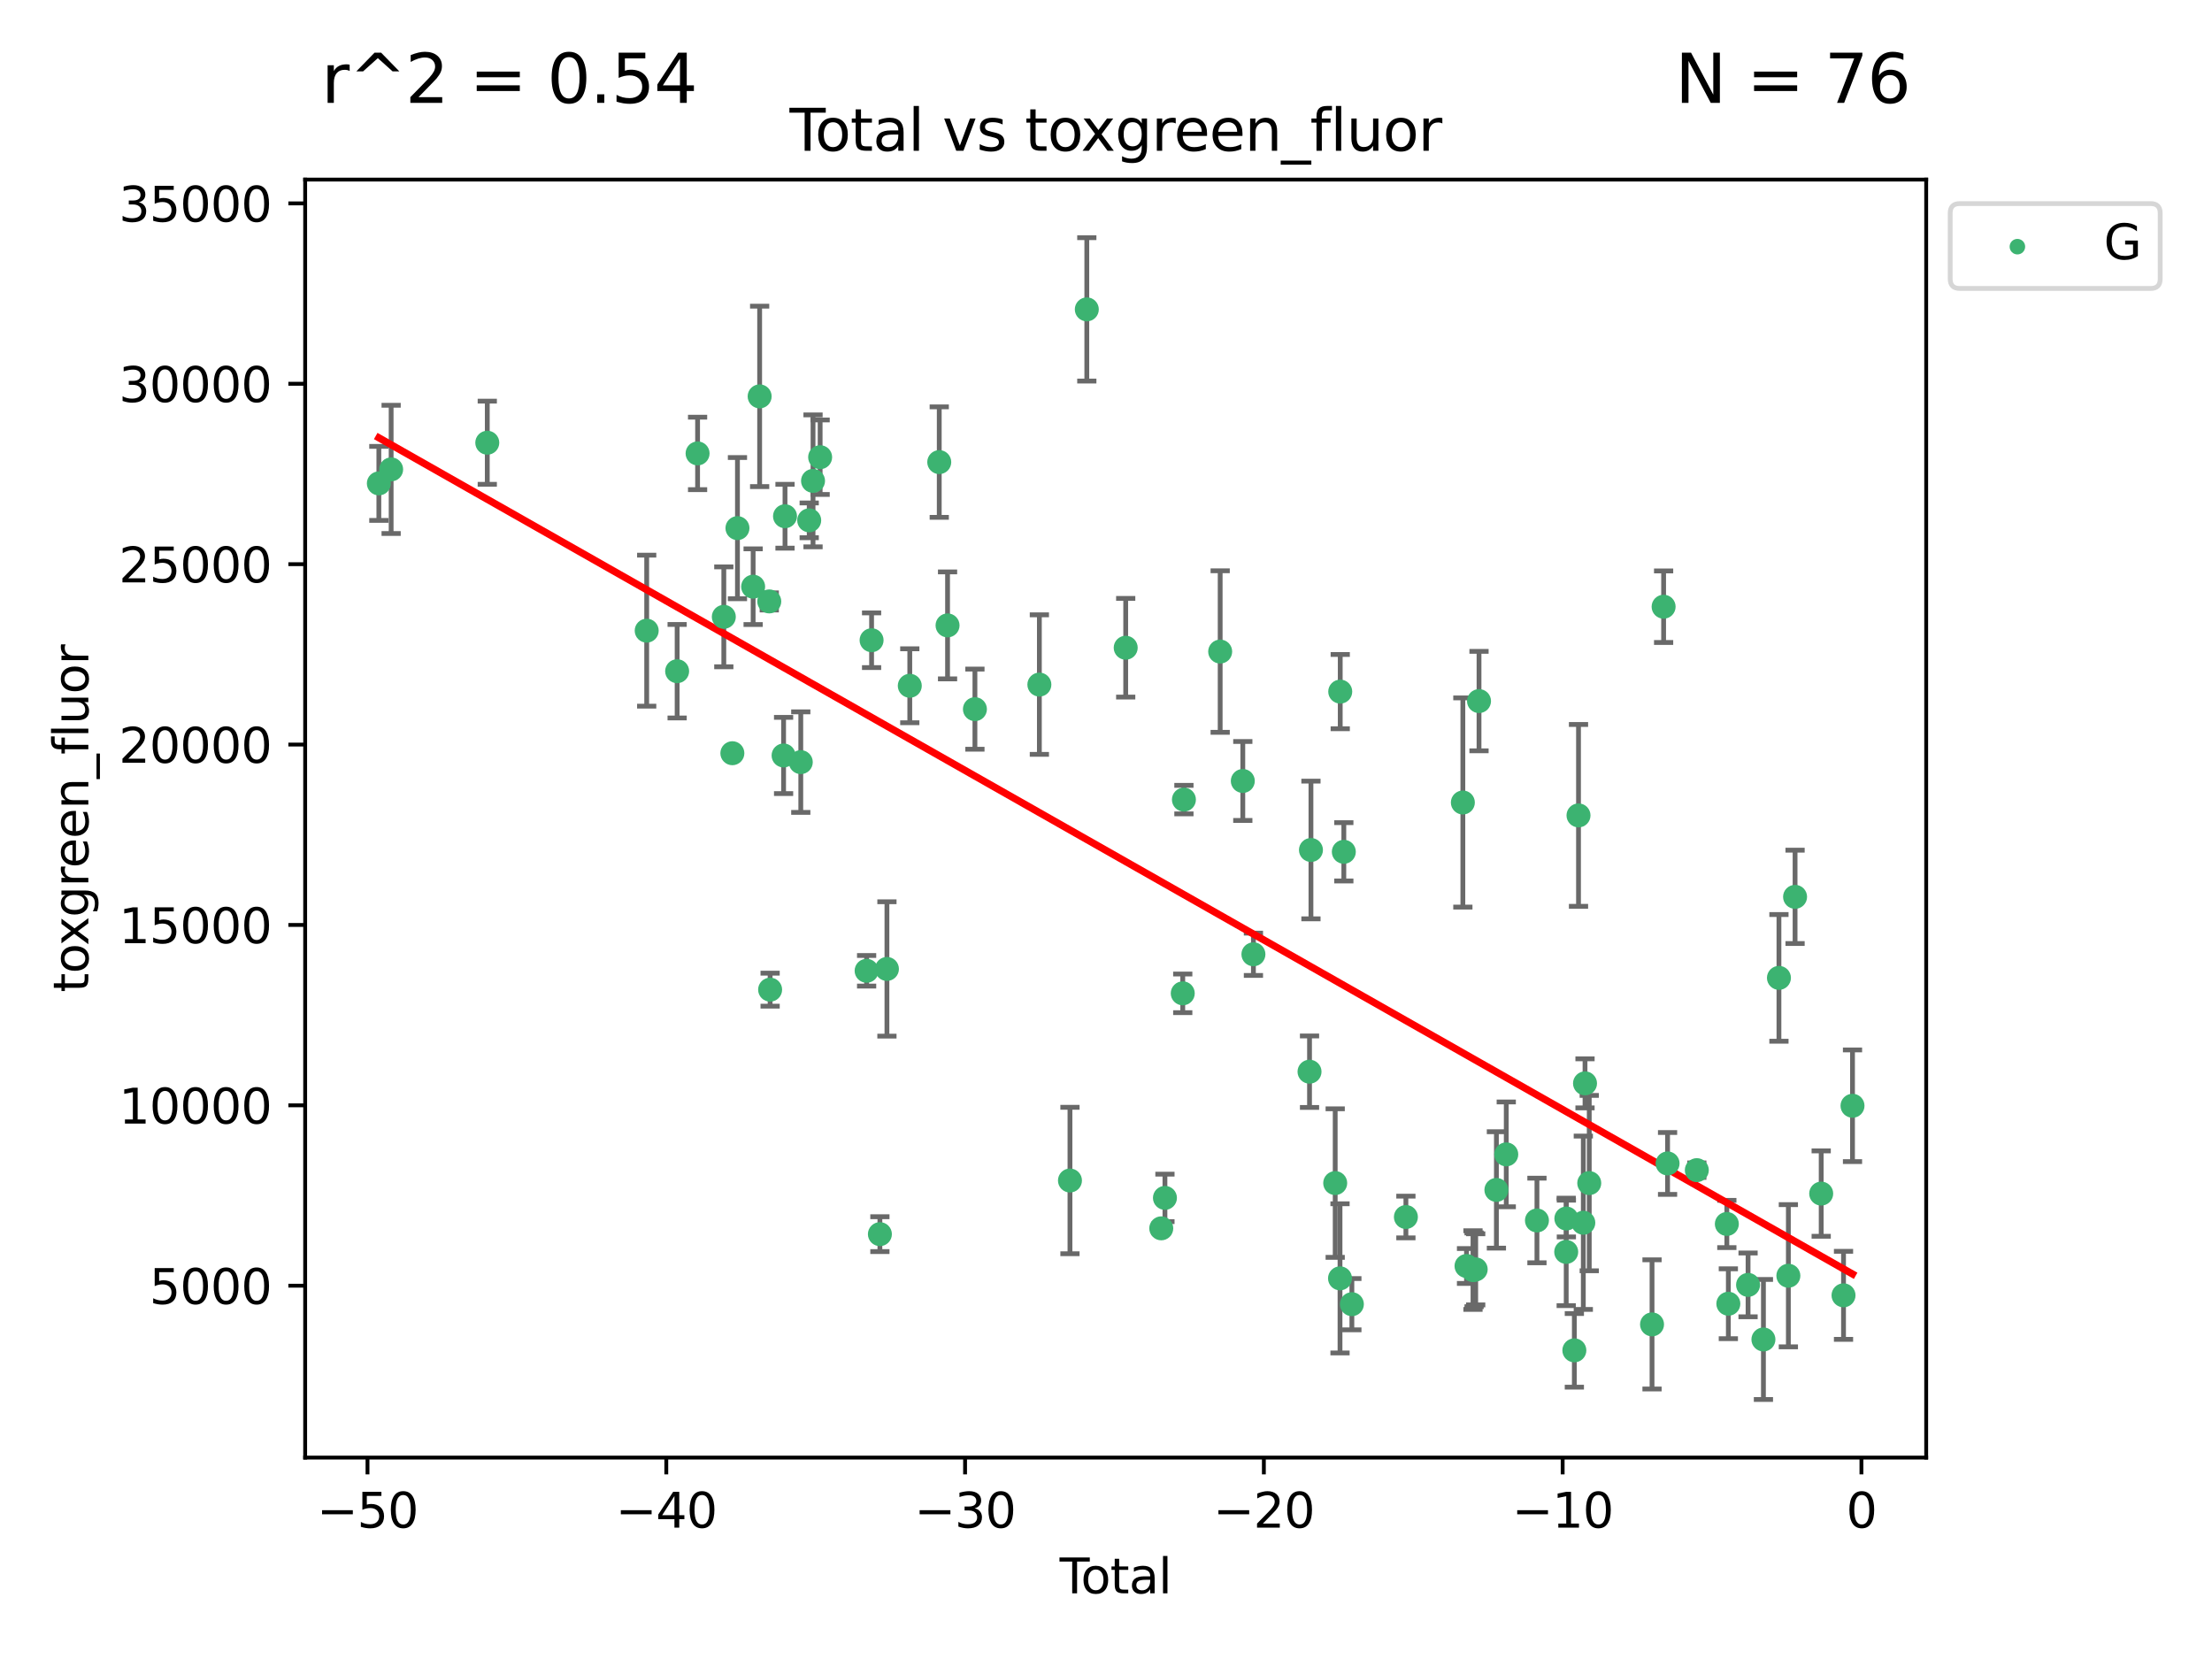<?xml version="1.0" encoding="utf-8" standalone="no"?>
<!DOCTYPE svg PUBLIC "-//W3C//DTD SVG 1.1//EN"
  "http://www.w3.org/Graphics/SVG/1.1/DTD/svg11.dtd">
<svg xmlns:xlink="http://www.w3.org/1999/xlink" width="460.8pt" height="345.6pt" viewBox="0 0 460.8 345.6" xmlns="http://www.w3.org/2000/svg" version="1.1">
 <defs>
  <style type="text/css">*{stroke-linejoin: round; stroke-linecap: butt}</style>
 </defs>
 <g id="figure_1">
  <g id="patch_1">
   <path d="M 0 345.6 
L 460.8 345.6 
L 460.8 0 
L 0 0 
z
" style="fill: #ffffff"/>
  </g>
  <g id="axes_1">
   <g id="patch_2">
    <path d="M 63.571 303.64 
L 401.26 303.64 
L 401.26 37.411 
L 63.571 37.411 
z
" style="fill: #ffffff"/>
   </g>
   <g id="PathCollection_1">
    <defs>
     <path id="m7f3f9956e2" d="M 0 1.118 
C 0.297 1.118 0.581 1 0.791 0.791 
C 1 0.581 1.118 0.297 1.118 0 
C 1.118 -0.297 1 -0.581 0.791 -0.791 
C 0.581 -1 0.297 -1.118 0 -1.118 
C -0.297 -1.118 -0.581 -1 -0.791 -0.791 
C -1 -0.581 -1.118 -0.297 -1.118 0 
C -1.118 0.297 -1 0.581 -0.791 0.791 
C -0.581 1 -0.297 1.118 0 1.118 
z
" style="stroke: #3cb371"/>
    </defs>
    <g clip-path="url(#p498bb14480)">
     <use xlink:href="#m7f3f9956e2" x="78.921" y="100.7" style="fill: #3cb371; stroke: #3cb371"/>
     <use xlink:href="#m7f3f9956e2" x="81.481" y="97.781" style="fill: #3cb371; stroke: #3cb371"/>
     <use xlink:href="#m7f3f9956e2" x="101.51" y="92.227" style="fill: #3cb371; stroke: #3cb371"/>
     <use xlink:href="#m7f3f9956e2" x="134.718" y="131.378" style="fill: #3cb371; stroke: #3cb371"/>
     <use xlink:href="#m7f3f9956e2" x="141.06" y="139.823" style="fill: #3cb371; stroke: #3cb371"/>
     <use xlink:href="#m7f3f9956e2" x="145.32" y="94.455" style="fill: #3cb371; stroke: #3cb371"/>
     <use xlink:href="#m7f3f9956e2" x="150.783" y="128.498" style="fill: #3cb371; stroke: #3cb371"/>
     <use xlink:href="#m7f3f9956e2" x="152.565" y="156.91" style="fill: #3cb371; stroke: #3cb371"/>
     <use xlink:href="#m7f3f9956e2" x="153.626" y="110.019" style="fill: #3cb371; stroke: #3cb371"/>
     <use xlink:href="#m7f3f9956e2" x="156.893" y="122.215" style="fill: #3cb371; stroke: #3cb371"/>
     <use xlink:href="#m7f3f9956e2" x="158.248" y="82.573" style="fill: #3cb371; stroke: #3cb371"/>
     <use xlink:href="#m7f3f9956e2" x="160.252" y="125.286" style="fill: #3cb371; stroke: #3cb371"/>
     <use xlink:href="#m7f3f9956e2" x="160.43" y="206.163" style="fill: #3cb371; stroke: #3cb371"/>
     <use xlink:href="#m7f3f9956e2" x="163.235" y="157.378" style="fill: #3cb371; stroke: #3cb371"/>
     <use xlink:href="#m7f3f9956e2" x="163.533" y="107.54" style="fill: #3cb371; stroke: #3cb371"/>
     <use xlink:href="#m7f3f9956e2" x="166.818" y="158.767" style="fill: #3cb371; stroke: #3cb371"/>
     <use xlink:href="#m7f3f9956e2" x="168.572" y="108.396" style="fill: #3cb371; stroke: #3cb371"/>
     <use xlink:href="#m7f3f9956e2" x="169.37" y="100.174" style="fill: #3cb371; stroke: #3cb371"/>
     <use xlink:href="#m7f3f9956e2" x="170.85" y="95.243" style="fill: #3cb371; stroke: #3cb371"/>
     <use xlink:href="#m7f3f9956e2" x="180.532" y="202.232" style="fill: #3cb371; stroke: #3cb371"/>
     <use xlink:href="#m7f3f9956e2" x="181.567" y="133.371" style="fill: #3cb371; stroke: #3cb371"/>
     <use xlink:href="#m7f3f9956e2" x="183.298" y="257.096" style="fill: #3cb371; stroke: #3cb371"/>
     <use xlink:href="#m7f3f9956e2" x="184.764" y="201.849" style="fill: #3cb371; stroke: #3cb371"/>
     <use xlink:href="#m7f3f9956e2" x="189.525" y="142.859" style="fill: #3cb371; stroke: #3cb371"/>
     <use xlink:href="#m7f3f9956e2" x="195.663" y="96.266" style="fill: #3cb371; stroke: #3cb371"/>
     <use xlink:href="#m7f3f9956e2" x="197.393" y="130.282" style="fill: #3cb371; stroke: #3cb371"/>
     <use xlink:href="#m7f3f9956e2" x="203.094" y="147.729" style="fill: #3cb371; stroke: #3cb371"/>
     <use xlink:href="#m7f3f9956e2" x="216.52" y="142.612" style="fill: #3cb371; stroke: #3cb371"/>
     <use xlink:href="#m7f3f9956e2" x="222.893" y="245.923" style="fill: #3cb371; stroke: #3cb371"/>
     <use xlink:href="#m7f3f9956e2" x="226.402" y="64.447" style="fill: #3cb371; stroke: #3cb371"/>
     <use xlink:href="#m7f3f9956e2" x="234.505" y="134.935" style="fill: #3cb371; stroke: #3cb371"/>
     <use xlink:href="#m7f3f9956e2" x="241.911" y="255.884" style="fill: #3cb371; stroke: #3cb371"/>
     <use xlink:href="#m7f3f9956e2" x="242.678" y="249.542" style="fill: #3cb371; stroke: #3cb371"/>
     <use xlink:href="#m7f3f9956e2" x="246.389" y="206.929" style="fill: #3cb371; stroke: #3cb371"/>
     <use xlink:href="#m7f3f9956e2" x="246.632" y="166.575" style="fill: #3cb371; stroke: #3cb371"/>
     <use xlink:href="#m7f3f9956e2" x="254.185" y="135.733" style="fill: #3cb371; stroke: #3cb371"/>
     <use xlink:href="#m7f3f9956e2" x="258.899" y="162.69" style="fill: #3cb371; stroke: #3cb371"/>
     <use xlink:href="#m7f3f9956e2" x="261.111" y="198.795" style="fill: #3cb371; stroke: #3cb371"/>
     <use xlink:href="#m7f3f9956e2" x="272.798" y="223.253" style="fill: #3cb371; stroke: #3cb371"/>
     <use xlink:href="#m7f3f9956e2" x="273.095" y="177.067" style="fill: #3cb371; stroke: #3cb371"/>
     <use xlink:href="#m7f3f9956e2" x="278.147" y="246.457" style="fill: #3cb371; stroke: #3cb371"/>
     <use xlink:href="#m7f3f9956e2" x="279.15" y="266.303" style="fill: #3cb371; stroke: #3cb371"/>
     <use xlink:href="#m7f3f9956e2" x="279.196" y="144.076" style="fill: #3cb371; stroke: #3cb371"/>
     <use xlink:href="#m7f3f9956e2" x="279.944" y="177.449" style="fill: #3cb371; stroke: #3cb371"/>
     <use xlink:href="#m7f3f9956e2" x="281.619" y="271.686" style="fill: #3cb371; stroke: #3cb371"/>
     <use xlink:href="#m7f3f9956e2" x="292.874" y="253.526" style="fill: #3cb371; stroke: #3cb371"/>
     <use xlink:href="#m7f3f9956e2" x="304.74" y="167.176" style="fill: #3cb371; stroke: #3cb371"/>
     <use xlink:href="#m7f3f9956e2" x="305.503" y="263.729" style="fill: #3cb371; stroke: #3cb371"/>
     <use xlink:href="#m7f3f9956e2" x="306.852" y="264.582" style="fill: #3cb371; stroke: #3cb371"/>
     <use xlink:href="#m7f3f9956e2" x="307.081" y="264.525" style="fill: #3cb371; stroke: #3cb371"/>
     <use xlink:href="#m7f3f9956e2" x="307.414" y="264.428" style="fill: #3cb371; stroke: #3cb371"/>
     <use xlink:href="#m7f3f9956e2" x="308.106" y="146.05" style="fill: #3cb371; stroke: #3cb371"/>
     <use xlink:href="#m7f3f9956e2" x="311.728" y="247.883" style="fill: #3cb371; stroke: #3cb371"/>
     <use xlink:href="#m7f3f9956e2" x="313.781" y="240.479" style="fill: #3cb371; stroke: #3cb371"/>
     <use xlink:href="#m7f3f9956e2" x="320.174" y="254.245" style="fill: #3cb371; stroke: #3cb371"/>
     <use xlink:href="#m7f3f9956e2" x="326.27" y="260.797" style="fill: #3cb371; stroke: #3cb371"/>
     <use xlink:href="#m7f3f9956e2" x="326.302" y="253.839" style="fill: #3cb371; stroke: #3cb371"/>
     <use xlink:href="#m7f3f9956e2" x="327.966" y="281.303" style="fill: #3cb371; stroke: #3cb371"/>
     <use xlink:href="#m7f3f9956e2" x="328.832" y="169.864" style="fill: #3cb371; stroke: #3cb371"/>
     <use xlink:href="#m7f3f9956e2" x="329.833" y="254.72" style="fill: #3cb371; stroke: #3cb371"/>
     <use xlink:href="#m7f3f9956e2" x="330.188" y="225.686" style="fill: #3cb371; stroke: #3cb371"/>
     <use xlink:href="#m7f3f9956e2" x="331.07" y="246.461" style="fill: #3cb371; stroke: #3cb371"/>
     <use xlink:href="#m7f3f9956e2" x="344.148" y="275.895" style="fill: #3cb371; stroke: #3cb371"/>
     <use xlink:href="#m7f3f9956e2" x="346.561" y="126.389" style="fill: #3cb371; stroke: #3cb371"/>
     <use xlink:href="#m7f3f9956e2" x="347.385" y="242.365" style="fill: #3cb371; stroke: #3cb371"/>
     <use xlink:href="#m7f3f9956e2" x="353.478" y="243.763" style="fill: #3cb371; stroke: #3cb371"/>
     <use xlink:href="#m7f3f9956e2" x="359.732" y="254.974" style="fill: #3cb371; stroke: #3cb371"/>
     <use xlink:href="#m7f3f9956e2" x="360.045" y="271.592" style="fill: #3cb371; stroke: #3cb371"/>
     <use xlink:href="#m7f3f9956e2" x="364.154" y="267.668" style="fill: #3cb371; stroke: #3cb371"/>
     <use xlink:href="#m7f3f9956e2" x="367.354" y="279.035" style="fill: #3cb371; stroke: #3cb371"/>
     <use xlink:href="#m7f3f9956e2" x="370.586" y="203.709" style="fill: #3cb371; stroke: #3cb371"/>
     <use xlink:href="#m7f3f9956e2" x="372.549" y="265.758" style="fill: #3cb371; stroke: #3cb371"/>
     <use xlink:href="#m7f3f9956e2" x="373.946" y="186.829" style="fill: #3cb371; stroke: #3cb371"/>
     <use xlink:href="#m7f3f9956e2" x="379.388" y="248.647" style="fill: #3cb371; stroke: #3cb371"/>
     <use xlink:href="#m7f3f9956e2" x="384.039" y="269.84" style="fill: #3cb371; stroke: #3cb371"/>
     <use xlink:href="#m7f3f9956e2" x="385.911" y="230.352" style="fill: #3cb371; stroke: #3cb371"/>
    </g>
   </g>
   <g id="matplotlib.axis_1">
    <g id="xtick_1">
     <g id="line2d_1">
      <defs>
       <path id="m2ef14bd744" d="M 0 0 
L 0 3.5 
" style="stroke: #000000; stroke-width: 0.8"/>
      </defs>
      <g>
       <use xlink:href="#m2ef14bd744" x="76.557" y="303.64" style="stroke: #000000; stroke-width: 0.8"/>
      </g>
     </g>
     <g id="text_1">
      <!-- −50 -->
      <g transform="translate(66.005 318.238)scale(0.1 -0.1)">
       <defs>
        <path id="DejaVuSans-2212" d="M 678 2272 
L 4684 2272 
L 4684 1741 
L 678 1741 
L 678 2272 
z
" transform="scale(0.016)"/>
        <path id="DejaVuSans-35" d="M 691 4666 
L 3169 4666 
L 3169 4134 
L 1269 4134 
L 1269 2991 
Q 1406 3038 1543 3061 
Q 1681 3084 1819 3084 
Q 2600 3084 3056 2656 
Q 3513 2228 3513 1497 
Q 3513 744 3044 326 
Q 2575 -91 1722 -91 
Q 1428 -91 1123 -41 
Q 819 9 494 109 
L 494 744 
Q 775 591 1075 516 
Q 1375 441 1709 441 
Q 2250 441 2565 725 
Q 2881 1009 2881 1497 
Q 2881 1984 2565 2268 
Q 2250 2553 1709 2553 
Q 1456 2553 1204 2497 
Q 953 2441 691 2322 
L 691 4666 
z
" transform="scale(0.016)"/>
        <path id="DejaVuSans-30" d="M 2034 4250 
Q 1547 4250 1301 3770 
Q 1056 3291 1056 2328 
Q 1056 1369 1301 889 
Q 1547 409 2034 409 
Q 2525 409 2770 889 
Q 3016 1369 3016 2328 
Q 3016 3291 2770 3770 
Q 2525 4250 2034 4250 
z
M 2034 4750 
Q 2819 4750 3233 4129 
Q 3647 3509 3647 2328 
Q 3647 1150 3233 529 
Q 2819 -91 2034 -91 
Q 1250 -91 836 529 
Q 422 1150 422 2328 
Q 422 3509 836 4129 
Q 1250 4750 2034 4750 
z
" transform="scale(0.016)"/>
       </defs>
       <use xlink:href="#DejaVuSans-2212"/>
       <use xlink:href="#DejaVuSans-35" x="83.789"/>
       <use xlink:href="#DejaVuSans-30" x="147.412"/>
      </g>
     </g>
    </g>
    <g id="xtick_2">
     <g id="line2d_2">
      <g>
       <use xlink:href="#m2ef14bd744" x="138.8" y="303.64" style="stroke: #000000; stroke-width: 0.8"/>
      </g>
     </g>
     <g id="text_2">
      <!-- −40 -->
      <g transform="translate(128.248 318.238)scale(0.1 -0.1)">
       <defs>
        <path id="DejaVuSans-34" d="M 2419 4116 
L 825 1625 
L 2419 1625 
L 2419 4116 
z
M 2253 4666 
L 3047 4666 
L 3047 1625 
L 3713 1625 
L 3713 1100 
L 3047 1100 
L 3047 0 
L 2419 0 
L 2419 1100 
L 313 1100 
L 313 1709 
L 2253 4666 
z
" transform="scale(0.016)"/>
       </defs>
       <use xlink:href="#DejaVuSans-2212"/>
       <use xlink:href="#DejaVuSans-34" x="83.789"/>
       <use xlink:href="#DejaVuSans-30" x="147.412"/>
      </g>
     </g>
    </g>
    <g id="xtick_3">
     <g id="line2d_3">
      <g>
       <use xlink:href="#m2ef14bd744" x="201.043" y="303.64" style="stroke: #000000; stroke-width: 0.8"/>
      </g>
     </g>
     <g id="text_3">
      <!-- −30 -->
      <g transform="translate(190.491 318.238)scale(0.1 -0.1)">
       <defs>
        <path id="DejaVuSans-33" d="M 2597 2516 
Q 3050 2419 3304 2112 
Q 3559 1806 3559 1356 
Q 3559 666 3084 287 
Q 2609 -91 1734 -91 
Q 1441 -91 1130 -33 
Q 819 25 488 141 
L 488 750 
Q 750 597 1062 519 
Q 1375 441 1716 441 
Q 2309 441 2620 675 
Q 2931 909 2931 1356 
Q 2931 1769 2642 2001 
Q 2353 2234 1838 2234 
L 1294 2234 
L 1294 2753 
L 1863 2753 
Q 2328 2753 2575 2939 
Q 2822 3125 2822 3475 
Q 2822 3834 2567 4026 
Q 2313 4219 1838 4219 
Q 1578 4219 1281 4162 
Q 984 4106 628 3988 
L 628 4550 
Q 988 4650 1302 4700 
Q 1616 4750 1894 4750 
Q 2613 4750 3031 4423 
Q 3450 4097 3450 3541 
Q 3450 3153 3228 2886 
Q 3006 2619 2597 2516 
z
" transform="scale(0.016)"/>
       </defs>
       <use xlink:href="#DejaVuSans-2212"/>
       <use xlink:href="#DejaVuSans-33" x="83.789"/>
       <use xlink:href="#DejaVuSans-30" x="147.412"/>
      </g>
     </g>
    </g>
    <g id="xtick_4">
     <g id="line2d_4">
      <g>
       <use xlink:href="#m2ef14bd744" x="263.286" y="303.64" style="stroke: #000000; stroke-width: 0.8"/>
      </g>
     </g>
     <g id="text_4">
      <!-- −20 -->
      <g transform="translate(252.734 318.238)scale(0.1 -0.1)">
       <defs>
        <path id="DejaVuSans-32" d="M 1228 531 
L 3431 531 
L 3431 0 
L 469 0 
L 469 531 
Q 828 903 1448 1529 
Q 2069 2156 2228 2338 
Q 2531 2678 2651 2914 
Q 2772 3150 2772 3378 
Q 2772 3750 2511 3984 
Q 2250 4219 1831 4219 
Q 1534 4219 1204 4116 
Q 875 4013 500 3803 
L 500 4441 
Q 881 4594 1212 4672 
Q 1544 4750 1819 4750 
Q 2544 4750 2975 4387 
Q 3406 4025 3406 3419 
Q 3406 3131 3298 2873 
Q 3191 2616 2906 2266 
Q 2828 2175 2409 1742 
Q 1991 1309 1228 531 
z
" transform="scale(0.016)"/>
       </defs>
       <use xlink:href="#DejaVuSans-2212"/>
       <use xlink:href="#DejaVuSans-32" x="83.789"/>
       <use xlink:href="#DejaVuSans-30" x="147.412"/>
      </g>
     </g>
    </g>
    <g id="xtick_5">
     <g id="line2d_5">
      <g>
       <use xlink:href="#m2ef14bd744" x="325.529" y="303.64" style="stroke: #000000; stroke-width: 0.8"/>
      </g>
     </g>
     <g id="text_5">
      <!-- −10 -->
      <g transform="translate(314.977 318.238)scale(0.1 -0.1)">
       <defs>
        <path id="DejaVuSans-31" d="M 794 531 
L 1825 531 
L 1825 4091 
L 703 3866 
L 703 4441 
L 1819 4666 
L 2450 4666 
L 2450 531 
L 3481 531 
L 3481 0 
L 794 0 
L 794 531 
z
" transform="scale(0.016)"/>
       </defs>
       <use xlink:href="#DejaVuSans-2212"/>
       <use xlink:href="#DejaVuSans-31" x="83.789"/>
       <use xlink:href="#DejaVuSans-30" x="147.412"/>
      </g>
     </g>
    </g>
    <g id="xtick_6">
     <g id="line2d_6">
      <g>
       <use xlink:href="#m2ef14bd744" x="387.772" y="303.64" style="stroke: #000000; stroke-width: 0.8"/>
      </g>
     </g>
     <g id="text_6">
      <!-- 0 -->
      <g transform="translate(384.591 318.238)scale(0.1 -0.1)">
       <use xlink:href="#DejaVuSans-30"/>
      </g>
     </g>
    </g>
    <g id="text_7">
     <!-- Total -->
     <g transform="translate(220.739 331.917)scale(0.1 -0.1)">
      <defs>
       <path id="DejaVuSans-54" d="M -19 4666 
L 3928 4666 
L 3928 4134 
L 2272 4134 
L 2272 0 
L 1638 0 
L 1638 4134 
L -19 4134 
L -19 4666 
z
" transform="scale(0.016)"/>
       <path id="DejaVuSans-6f" d="M 1959 3097 
Q 1497 3097 1228 2736 
Q 959 2375 959 1747 
Q 959 1119 1226 758 
Q 1494 397 1959 397 
Q 2419 397 2687 759 
Q 2956 1122 2956 1747 
Q 2956 2369 2687 2733 
Q 2419 3097 1959 3097 
z
M 1959 3584 
Q 2709 3584 3137 3096 
Q 3566 2609 3566 1747 
Q 3566 888 3137 398 
Q 2709 -91 1959 -91 
Q 1206 -91 779 398 
Q 353 888 353 1747 
Q 353 2609 779 3096 
Q 1206 3584 1959 3584 
z
" transform="scale(0.016)"/>
       <path id="DejaVuSans-74" d="M 1172 4494 
L 1172 3500 
L 2356 3500 
L 2356 3053 
L 1172 3053 
L 1172 1153 
Q 1172 725 1289 603 
Q 1406 481 1766 481 
L 2356 481 
L 2356 0 
L 1766 0 
Q 1100 0 847 248 
Q 594 497 594 1153 
L 594 3053 
L 172 3053 
L 172 3500 
L 594 3500 
L 594 4494 
L 1172 4494 
z
" transform="scale(0.016)"/>
       <path id="DejaVuSans-61" d="M 2194 1759 
Q 1497 1759 1228 1600 
Q 959 1441 959 1056 
Q 959 750 1161 570 
Q 1363 391 1709 391 
Q 2188 391 2477 730 
Q 2766 1069 2766 1631 
L 2766 1759 
L 2194 1759 
z
M 3341 1997 
L 3341 0 
L 2766 0 
L 2766 531 
Q 2569 213 2275 61 
Q 1981 -91 1556 -91 
Q 1019 -91 701 211 
Q 384 513 384 1019 
Q 384 1609 779 1909 
Q 1175 2209 1959 2209 
L 2766 2209 
L 2766 2266 
Q 2766 2663 2505 2880 
Q 2244 3097 1772 3097 
Q 1472 3097 1187 3025 
Q 903 2953 641 2809 
L 641 3341 
Q 956 3463 1253 3523 
Q 1550 3584 1831 3584 
Q 2591 3584 2966 3190 
Q 3341 2797 3341 1997 
z
" transform="scale(0.016)"/>
       <path id="DejaVuSans-6c" d="M 603 4863 
L 1178 4863 
L 1178 0 
L 603 0 
L 603 4863 
z
" transform="scale(0.016)"/>
      </defs>
      <use xlink:href="#DejaVuSans-54"/>
      <use xlink:href="#DejaVuSans-6f" x="44.084"/>
      <use xlink:href="#DejaVuSans-74" x="105.266"/>
      <use xlink:href="#DejaVuSans-61" x="144.475"/>
      <use xlink:href="#DejaVuSans-6c" x="205.754"/>
     </g>
    </g>
   </g>
   <g id="matplotlib.axis_2">
    <g id="ytick_1">
     <g id="line2d_7">
      <defs>
       <path id="me135bddcbf" d="M 0 0 
L -3.5 0 
" style="stroke: #000000; stroke-width: 0.8"/>
      </defs>
      <g>
       <use xlink:href="#me135bddcbf" x="63.571" y="267.836" style="stroke: #000000; stroke-width: 0.8"/>
      </g>
     </g>
     <g id="text_8">
      <!-- 5000 -->
      <g transform="translate(31.121 271.635)scale(0.1 -0.1)">
       <use xlink:href="#DejaVuSans-35"/>
       <use xlink:href="#DejaVuSans-30" x="63.623"/>
       <use xlink:href="#DejaVuSans-30" x="127.246"/>
       <use xlink:href="#DejaVuSans-30" x="190.869"/>
      </g>
     </g>
    </g>
    <g id="ytick_2">
     <g id="line2d_8">
      <g>
       <use xlink:href="#me135bddcbf" x="63.571" y="230.258" style="stroke: #000000; stroke-width: 0.8"/>
      </g>
     </g>
     <g id="text_9">
      <!-- 10000 -->
      <g transform="translate(24.759 234.057)scale(0.1 -0.1)">
       <use xlink:href="#DejaVuSans-31"/>
       <use xlink:href="#DejaVuSans-30" x="63.623"/>
       <use xlink:href="#DejaVuSans-30" x="127.246"/>
       <use xlink:href="#DejaVuSans-30" x="190.869"/>
       <use xlink:href="#DejaVuSans-30" x="254.492"/>
      </g>
     </g>
    </g>
    <g id="ytick_3">
     <g id="line2d_9">
      <g>
       <use xlink:href="#me135bddcbf" x="63.571" y="192.68" style="stroke: #000000; stroke-width: 0.8"/>
      </g>
     </g>
     <g id="text_10">
      <!-- 15000 -->
      <g transform="translate(24.759 196.48)scale(0.1 -0.1)">
       <use xlink:href="#DejaVuSans-31"/>
       <use xlink:href="#DejaVuSans-35" x="63.623"/>
       <use xlink:href="#DejaVuSans-30" x="127.246"/>
       <use xlink:href="#DejaVuSans-30" x="190.869"/>
       <use xlink:href="#DejaVuSans-30" x="254.492"/>
      </g>
     </g>
    </g>
    <g id="ytick_4">
     <g id="line2d_10">
      <g>
       <use xlink:href="#me135bddcbf" x="63.571" y="155.102" style="stroke: #000000; stroke-width: 0.8"/>
      </g>
     </g>
     <g id="text_11">
      <!-- 20000 -->
      <g transform="translate(24.759 158.902)scale(0.1 -0.1)">
       <use xlink:href="#DejaVuSans-32"/>
       <use xlink:href="#DejaVuSans-30" x="63.623"/>
       <use xlink:href="#DejaVuSans-30" x="127.246"/>
       <use xlink:href="#DejaVuSans-30" x="190.869"/>
       <use xlink:href="#DejaVuSans-30" x="254.492"/>
      </g>
     </g>
    </g>
    <g id="ytick_5">
     <g id="line2d_11">
      <g>
       <use xlink:href="#me135bddcbf" x="63.571" y="117.524" style="stroke: #000000; stroke-width: 0.8"/>
      </g>
     </g>
     <g id="text_12">
      <!-- 25000 -->
      <g transform="translate(24.759 121.324)scale(0.1 -0.1)">
       <use xlink:href="#DejaVuSans-32"/>
       <use xlink:href="#DejaVuSans-35" x="63.623"/>
       <use xlink:href="#DejaVuSans-30" x="127.246"/>
       <use xlink:href="#DejaVuSans-30" x="190.869"/>
       <use xlink:href="#DejaVuSans-30" x="254.492"/>
      </g>
     </g>
    </g>
    <g id="ytick_6">
     <g id="line2d_12">
      <g>
       <use xlink:href="#me135bddcbf" x="63.571" y="79.946" style="stroke: #000000; stroke-width: 0.8"/>
      </g>
     </g>
     <g id="text_13">
      <!-- 30000 -->
      <g transform="translate(24.759 83.746)scale(0.1 -0.1)">
       <use xlink:href="#DejaVuSans-33"/>
       <use xlink:href="#DejaVuSans-30" x="63.623"/>
       <use xlink:href="#DejaVuSans-30" x="127.246"/>
       <use xlink:href="#DejaVuSans-30" x="190.869"/>
       <use xlink:href="#DejaVuSans-30" x="254.492"/>
      </g>
     </g>
    </g>
    <g id="ytick_7">
     <g id="line2d_13">
      <g>
       <use xlink:href="#me135bddcbf" x="63.571" y="42.369" style="stroke: #000000; stroke-width: 0.8"/>
      </g>
     </g>
     <g id="text_14">
      <!-- 35000 -->
      <g transform="translate(24.759 46.168)scale(0.1 -0.1)">
       <use xlink:href="#DejaVuSans-33"/>
       <use xlink:href="#DejaVuSans-35" x="63.623"/>
       <use xlink:href="#DejaVuSans-30" x="127.246"/>
       <use xlink:href="#DejaVuSans-30" x="190.869"/>
       <use xlink:href="#DejaVuSans-30" x="254.492"/>
      </g>
     </g>
    </g>
    <g id="text_15">
     <!-- toxgreen_fluor -->
     <g transform="translate(18.401 206.72)rotate(-90)scale(0.1 -0.1)">
      <defs>
       <path id="DejaVuSans-78" d="M 3513 3500 
L 2247 1797 
L 3578 0 
L 2900 0 
L 1881 1375 
L 863 0 
L 184 0 
L 1544 1831 
L 300 3500 
L 978 3500 
L 1906 2253 
L 2834 3500 
L 3513 3500 
z
" transform="scale(0.016)"/>
       <path id="DejaVuSans-67" d="M 2906 1791 
Q 2906 2416 2648 2759 
Q 2391 3103 1925 3103 
Q 1463 3103 1205 2759 
Q 947 2416 947 1791 
Q 947 1169 1205 825 
Q 1463 481 1925 481 
Q 2391 481 2648 825 
Q 2906 1169 2906 1791 
z
M 3481 434 
Q 3481 -459 3084 -895 
Q 2688 -1331 1869 -1331 
Q 1566 -1331 1297 -1286 
Q 1028 -1241 775 -1147 
L 775 -588 
Q 1028 -725 1275 -790 
Q 1522 -856 1778 -856 
Q 2344 -856 2625 -561 
Q 2906 -266 2906 331 
L 2906 616 
Q 2728 306 2450 153 
Q 2172 0 1784 0 
Q 1141 0 747 490 
Q 353 981 353 1791 
Q 353 2603 747 3093 
Q 1141 3584 1784 3584 
Q 2172 3584 2450 3431 
Q 2728 3278 2906 2969 
L 2906 3500 
L 3481 3500 
L 3481 434 
z
" transform="scale(0.016)"/>
       <path id="DejaVuSans-72" d="M 2631 2963 
Q 2534 3019 2420 3045 
Q 2306 3072 2169 3072 
Q 1681 3072 1420 2755 
Q 1159 2438 1159 1844 
L 1159 0 
L 581 0 
L 581 3500 
L 1159 3500 
L 1159 2956 
Q 1341 3275 1631 3429 
Q 1922 3584 2338 3584 
Q 2397 3584 2469 3576 
Q 2541 3569 2628 3553 
L 2631 2963 
z
" transform="scale(0.016)"/>
       <path id="DejaVuSans-65" d="M 3597 1894 
L 3597 1613 
L 953 1613 
Q 991 1019 1311 708 
Q 1631 397 2203 397 
Q 2534 397 2845 478 
Q 3156 559 3463 722 
L 3463 178 
Q 3153 47 2828 -22 
Q 2503 -91 2169 -91 
Q 1331 -91 842 396 
Q 353 884 353 1716 
Q 353 2575 817 3079 
Q 1281 3584 2069 3584 
Q 2775 3584 3186 3129 
Q 3597 2675 3597 1894 
z
M 3022 2063 
Q 3016 2534 2758 2815 
Q 2500 3097 2075 3097 
Q 1594 3097 1305 2825 
Q 1016 2553 972 2059 
L 3022 2063 
z
" transform="scale(0.016)"/>
       <path id="DejaVuSans-6e" d="M 3513 2113 
L 3513 0 
L 2938 0 
L 2938 2094 
Q 2938 2591 2744 2837 
Q 2550 3084 2163 3084 
Q 1697 3084 1428 2787 
Q 1159 2491 1159 1978 
L 1159 0 
L 581 0 
L 581 3500 
L 1159 3500 
L 1159 2956 
Q 1366 3272 1645 3428 
Q 1925 3584 2291 3584 
Q 2894 3584 3203 3211 
Q 3513 2838 3513 2113 
z
" transform="scale(0.016)"/>
       <path id="DejaVuSans-5f" d="M 3263 -1063 
L 3263 -1509 
L -63 -1509 
L -63 -1063 
L 3263 -1063 
z
" transform="scale(0.016)"/>
       <path id="DejaVuSans-66" d="M 2375 4863 
L 2375 4384 
L 1825 4384 
Q 1516 4384 1395 4259 
Q 1275 4134 1275 3809 
L 1275 3500 
L 2222 3500 
L 2222 3053 
L 1275 3053 
L 1275 0 
L 697 0 
L 697 3053 
L 147 3053 
L 147 3500 
L 697 3500 
L 697 3744 
Q 697 4328 969 4595 
Q 1241 4863 1831 4863 
L 2375 4863 
z
" transform="scale(0.016)"/>
       <path id="DejaVuSans-75" d="M 544 1381 
L 544 3500 
L 1119 3500 
L 1119 1403 
Q 1119 906 1312 657 
Q 1506 409 1894 409 
Q 2359 409 2629 706 
Q 2900 1003 2900 1516 
L 2900 3500 
L 3475 3500 
L 3475 0 
L 2900 0 
L 2900 538 
Q 2691 219 2414 64 
Q 2138 -91 1772 -91 
Q 1169 -91 856 284 
Q 544 659 544 1381 
z
M 1991 3584 
L 1991 3584 
z
" transform="scale(0.016)"/>
      </defs>
      <use xlink:href="#DejaVuSans-74"/>
      <use xlink:href="#DejaVuSans-6f" x="39.209"/>
      <use xlink:href="#DejaVuSans-78" x="97.266"/>
      <use xlink:href="#DejaVuSans-67" x="156.445"/>
      <use xlink:href="#DejaVuSans-72" x="219.922"/>
      <use xlink:href="#DejaVuSans-65" x="258.785"/>
      <use xlink:href="#DejaVuSans-65" x="320.309"/>
      <use xlink:href="#DejaVuSans-6e" x="381.832"/>
      <use xlink:href="#DejaVuSans-5f" x="445.211"/>
      <use xlink:href="#DejaVuSans-66" x="495.211"/>
      <use xlink:href="#DejaVuSans-6c" x="530.416"/>
      <use xlink:href="#DejaVuSans-75" x="558.199"/>
      <use xlink:href="#DejaVuSans-6f" x="621.578"/>
      <use xlink:href="#DejaVuSans-72" x="682.76"/>
     </g>
    </g>
   </g>
   <g id="LineCollection_1">
    <path d="M 78.921 108.412 
L 78.921 92.988 
" clip-path="url(#p498bb14480)" style="fill: none; stroke: #696969"/>
    <path d="M 81.481 111.142 
L 81.481 84.421 
" clip-path="url(#p498bb14480)" style="fill: none; stroke: #696969"/>
    <path d="M 101.51 100.89 
L 101.51 83.564 
" clip-path="url(#p498bb14480)" style="fill: none; stroke: #696969"/>
    <path d="M 134.718 147.106 
L 134.718 115.649 
" clip-path="url(#p498bb14480)" style="fill: none; stroke: #696969"/>
    <path d="M 141.06 149.561 
L 141.06 130.085 
" clip-path="url(#p498bb14480)" style="fill: none; stroke: #696969"/>
    <path d="M 145.32 102.002 
L 145.32 86.909 
" clip-path="url(#p498bb14480)" style="fill: none; stroke: #696969"/>
    <path d="M 150.783 138.903 
L 150.783 118.094 
" clip-path="url(#p498bb14480)" style="fill: none; stroke: #696969"/>
    <path d="M 152.565 157.472 
L 152.565 156.347 
" clip-path="url(#p498bb14480)" style="fill: none; stroke: #696969"/>
    <path d="M 153.626 124.723 
L 153.626 95.314 
" clip-path="url(#p498bb14480)" style="fill: none; stroke: #696969"/>
    <path d="M 156.893 130.099 
L 156.893 114.331 
" clip-path="url(#p498bb14480)" style="fill: none; stroke: #696969"/>
    <path d="M 158.248 101.364 
L 158.248 63.781 
" clip-path="url(#p498bb14480)" style="fill: none; stroke: #696969"/>
    <path d="M 160.252 127.072 
L 160.252 123.499 
" clip-path="url(#p498bb14480)" style="fill: none; stroke: #696969"/>
    <path d="M 160.43 209.601 
L 160.43 202.726 
" clip-path="url(#p498bb14480)" style="fill: none; stroke: #696969"/>
    <path d="M 163.235 165.318 
L 163.235 149.438 
" clip-path="url(#p498bb14480)" style="fill: none; stroke: #696969"/>
    <path d="M 163.533 114.193 
L 163.533 100.887 
" clip-path="url(#p498bb14480)" style="fill: none; stroke: #696969"/>
    <path d="M 166.818 169.24 
L 166.818 148.293 
" clip-path="url(#p498bb14480)" style="fill: none; stroke: #696969"/>
    <path d="M 168.572 112.016 
L 168.572 104.776 
" clip-path="url(#p498bb14480)" style="fill: none; stroke: #696969"/>
    <path d="M 169.37 113.918 
L 169.37 86.43 
" clip-path="url(#p498bb14480)" style="fill: none; stroke: #696969"/>
    <path d="M 170.85 103.005 
L 170.85 87.481 
" clip-path="url(#p498bb14480)" style="fill: none; stroke: #696969"/>
    <path d="M 180.532 205.417 
L 180.532 199.048 
" clip-path="url(#p498bb14480)" style="fill: none; stroke: #696969"/>
    <path d="M 181.567 139.066 
L 181.567 127.675 
" clip-path="url(#p498bb14480)" style="fill: none; stroke: #696969"/>
    <path d="M 183.298 260.726 
L 183.298 253.466 
" clip-path="url(#p498bb14480)" style="fill: none; stroke: #696969"/>
    <path d="M 184.764 215.843 
L 184.764 187.856 
" clip-path="url(#p498bb14480)" style="fill: none; stroke: #696969"/>
    <path d="M 189.525 150.561 
L 189.525 135.157 
" clip-path="url(#p498bb14480)" style="fill: none; stroke: #696969"/>
    <path d="M 195.663 107.771 
L 195.663 84.76 
" clip-path="url(#p498bb14480)" style="fill: none; stroke: #696969"/>
    <path d="M 197.393 141.421 
L 197.393 119.142 
" clip-path="url(#p498bb14480)" style="fill: none; stroke: #696969"/>
    <path d="M 203.094 156.078 
L 203.094 139.381 
" clip-path="url(#p498bb14480)" style="fill: none; stroke: #696969"/>
    <path d="M 216.52 157.145 
L 216.52 128.079 
" clip-path="url(#p498bb14480)" style="fill: none; stroke: #696969"/>
    <path d="M 222.893 261.173 
L 222.893 230.672 
" clip-path="url(#p498bb14480)" style="fill: none; stroke: #696969"/>
    <path d="M 226.402 79.381 
L 226.402 49.513 
" clip-path="url(#p498bb14480)" style="fill: none; stroke: #696969"/>
    <path d="M 234.505 145.216 
L 234.505 124.653 
" clip-path="url(#p498bb14480)" style="fill: none; stroke: #696969"/>
    <path d="M 241.911 256.833 
L 241.911 254.936 
" clip-path="url(#p498bb14480)" style="fill: none; stroke: #696969"/>
    <path d="M 242.678 254.487 
L 242.678 244.597 
" clip-path="url(#p498bb14480)" style="fill: none; stroke: #696969"/>
    <path d="M 246.389 210.953 
L 246.389 202.906 
" clip-path="url(#p498bb14480)" style="fill: none; stroke: #696969"/>
    <path d="M 246.632 169.546 
L 246.632 163.604 
" clip-path="url(#p498bb14480)" style="fill: none; stroke: #696969"/>
    <path d="M 254.185 152.556 
L 254.185 118.909 
" clip-path="url(#p498bb14480)" style="fill: none; stroke: #696969"/>
    <path d="M 258.899 170.916 
L 258.899 154.464 
" clip-path="url(#p498bb14480)" style="fill: none; stroke: #696969"/>
    <path d="M 261.111 203.197 
L 261.111 194.392 
" clip-path="url(#p498bb14480)" style="fill: none; stroke: #696969"/>
    <path d="M 272.798 230.698 
L 272.798 215.808 
" clip-path="url(#p498bb14480)" style="fill: none; stroke: #696969"/>
    <path d="M 273.095 191.41 
L 273.095 162.723 
" clip-path="url(#p498bb14480)" style="fill: none; stroke: #696969"/>
    <path d="M 278.147 261.93 
L 278.147 230.984 
" clip-path="url(#p498bb14480)" style="fill: none; stroke: #696969"/>
    <path d="M 279.15 281.841 
L 279.15 250.765 
" clip-path="url(#p498bb14480)" style="fill: none; stroke: #696969"/>
    <path d="M 279.196 151.812 
L 279.196 136.34 
" clip-path="url(#p498bb14480)" style="fill: none; stroke: #696969"/>
    <path d="M 279.944 183.522 
L 279.944 171.376 
" clip-path="url(#p498bb14480)" style="fill: none; stroke: #696969"/>
    <path d="M 281.619 277.026 
L 281.619 266.346 
" clip-path="url(#p498bb14480)" style="fill: none; stroke: #696969"/>
    <path d="M 292.874 257.866 
L 292.874 249.186 
" clip-path="url(#p498bb14480)" style="fill: none; stroke: #696969"/>
    <path d="M 304.74 188.966 
L 304.74 145.385 
" clip-path="url(#p498bb14480)" style="fill: none; stroke: #696969"/>
    <path d="M 305.503 267.364 
L 305.503 260.094 
" clip-path="url(#p498bb14480)" style="fill: none; stroke: #696969"/>
    <path d="M 306.852 272.775 
L 306.852 256.389 
" clip-path="url(#p498bb14480)" style="fill: none; stroke: #696969"/>
    <path d="M 307.081 272.208 
L 307.081 256.842 
" clip-path="url(#p498bb14480)" style="fill: none; stroke: #696969"/>
    <path d="M 307.414 271.837 
L 307.414 257.019 
" clip-path="url(#p498bb14480)" style="fill: none; stroke: #696969"/>
    <path d="M 308.106 156.409 
L 308.106 135.691 
" clip-path="url(#p498bb14480)" style="fill: none; stroke: #696969"/>
    <path d="M 311.728 260.009 
L 311.728 235.758 
" clip-path="url(#p498bb14480)" style="fill: none; stroke: #696969"/>
    <path d="M 313.781 251.397 
L 313.781 229.562 
" clip-path="url(#p498bb14480)" style="fill: none; stroke: #696969"/>
    <path d="M 320.174 263.06 
L 320.174 245.431 
" clip-path="url(#p498bb14480)" style="fill: none; stroke: #696969"/>
    <path d="M 326.27 271.987 
L 326.27 249.607 
" clip-path="url(#p498bb14480)" style="fill: none; stroke: #696969"/>
    <path d="M 326.302 257.669 
L 326.302 250.01 
" clip-path="url(#p498bb14480)" style="fill: none; stroke: #696969"/>
    <path d="M 327.966 288.973 
L 327.966 273.633 
" clip-path="url(#p498bb14480)" style="fill: none; stroke: #696969"/>
    <path d="M 328.832 188.806 
L 328.832 150.923 
" clip-path="url(#p498bb14480)" style="fill: none; stroke: #696969"/>
    <path d="M 329.833 272.774 
L 329.833 236.667 
" clip-path="url(#p498bb14480)" style="fill: none; stroke: #696969"/>
    <path d="M 330.188 230.794 
L 330.188 220.579 
" clip-path="url(#p498bb14480)" style="fill: none; stroke: #696969"/>
    <path d="M 331.07 264.728 
L 331.07 228.194 
" clip-path="url(#p498bb14480)" style="fill: none; stroke: #696969"/>
    <path d="M 344.148 289.353 
L 344.148 262.437 
" clip-path="url(#p498bb14480)" style="fill: none; stroke: #696969"/>
    <path d="M 346.561 133.842 
L 346.561 118.936 
" clip-path="url(#p498bb14480)" style="fill: none; stroke: #696969"/>
    <path d="M 347.385 248.81 
L 347.385 235.92 
" clip-path="url(#p498bb14480)" style="fill: none; stroke: #696969"/>
    <path d="M 353.478 245.269 
L 353.478 242.256 
" clip-path="url(#p498bb14480)" style="fill: none; stroke: #696969"/>
    <path d="M 359.732 259.895 
L 359.732 250.053 
" clip-path="url(#p498bb14480)" style="fill: none; stroke: #696969"/>
    <path d="M 360.045 278.87 
L 360.045 264.314 
" clip-path="url(#p498bb14480)" style="fill: none; stroke: #696969"/>
    <path d="M 364.154 274.315 
L 364.154 261.022 
" clip-path="url(#p498bb14480)" style="fill: none; stroke: #696969"/>
    <path d="M 367.354 291.539 
L 367.354 266.532 
" clip-path="url(#p498bb14480)" style="fill: none; stroke: #696969"/>
    <path d="M 370.586 216.907 
L 370.586 190.512 
" clip-path="url(#p498bb14480)" style="fill: none; stroke: #696969"/>
    <path d="M 372.549 280.572 
L 372.549 250.944 
" clip-path="url(#p498bb14480)" style="fill: none; stroke: #696969"/>
    <path d="M 373.946 196.552 
L 373.946 177.107 
" clip-path="url(#p498bb14480)" style="fill: none; stroke: #696969"/>
    <path d="M 379.388 257.542 
L 379.388 239.752 
" clip-path="url(#p498bb14480)" style="fill: none; stroke: #696969"/>
    <path d="M 384.039 279.01 
L 384.039 260.671 
" clip-path="url(#p498bb14480)" style="fill: none; stroke: #696969"/>
    <path d="M 385.911 241.982 
L 385.911 218.722 
" clip-path="url(#p498bb14480)" style="fill: none; stroke: #696969"/>
   </g>
   <g id="line2d_14">
    <defs>
     <path id="m8f0ee41a31" d="M 2 0 
L -2 -0 
" style="stroke: #696969"/>
    </defs>
    <g clip-path="url(#p498bb14480)">
     <use xlink:href="#m8f0ee41a31" x="78.921" y="108.412" style="fill: #696969; stroke: #696969"/>
     <use xlink:href="#m8f0ee41a31" x="81.481" y="111.142" style="fill: #696969; stroke: #696969"/>
     <use xlink:href="#m8f0ee41a31" x="101.51" y="100.89" style="fill: #696969; stroke: #696969"/>
     <use xlink:href="#m8f0ee41a31" x="134.718" y="147.106" style="fill: #696969; stroke: #696969"/>
     <use xlink:href="#m8f0ee41a31" x="141.06" y="149.561" style="fill: #696969; stroke: #696969"/>
     <use xlink:href="#m8f0ee41a31" x="145.32" y="102.002" style="fill: #696969; stroke: #696969"/>
     <use xlink:href="#m8f0ee41a31" x="150.783" y="138.903" style="fill: #696969; stroke: #696969"/>
     <use xlink:href="#m8f0ee41a31" x="152.565" y="157.472" style="fill: #696969; stroke: #696969"/>
     <use xlink:href="#m8f0ee41a31" x="153.626" y="124.723" style="fill: #696969; stroke: #696969"/>
     <use xlink:href="#m8f0ee41a31" x="156.893" y="130.099" style="fill: #696969; stroke: #696969"/>
     <use xlink:href="#m8f0ee41a31" x="158.248" y="101.364" style="fill: #696969; stroke: #696969"/>
     <use xlink:href="#m8f0ee41a31" x="160.252" y="127.072" style="fill: #696969; stroke: #696969"/>
     <use xlink:href="#m8f0ee41a31" x="160.43" y="209.601" style="fill: #696969; stroke: #696969"/>
     <use xlink:href="#m8f0ee41a31" x="163.235" y="165.318" style="fill: #696969; stroke: #696969"/>
     <use xlink:href="#m8f0ee41a31" x="163.533" y="114.193" style="fill: #696969; stroke: #696969"/>
     <use xlink:href="#m8f0ee41a31" x="166.818" y="169.24" style="fill: #696969; stroke: #696969"/>
     <use xlink:href="#m8f0ee41a31" x="168.572" y="112.016" style="fill: #696969; stroke: #696969"/>
     <use xlink:href="#m8f0ee41a31" x="169.37" y="113.918" style="fill: #696969; stroke: #696969"/>
     <use xlink:href="#m8f0ee41a31" x="170.85" y="103.005" style="fill: #696969; stroke: #696969"/>
     <use xlink:href="#m8f0ee41a31" x="180.532" y="205.417" style="fill: #696969; stroke: #696969"/>
     <use xlink:href="#m8f0ee41a31" x="181.567" y="139.066" style="fill: #696969; stroke: #696969"/>
     <use xlink:href="#m8f0ee41a31" x="183.298" y="260.726" style="fill: #696969; stroke: #696969"/>
     <use xlink:href="#m8f0ee41a31" x="184.764" y="215.843" style="fill: #696969; stroke: #696969"/>
     <use xlink:href="#m8f0ee41a31" x="189.525" y="150.561" style="fill: #696969; stroke: #696969"/>
     <use xlink:href="#m8f0ee41a31" x="195.663" y="107.771" style="fill: #696969; stroke: #696969"/>
     <use xlink:href="#m8f0ee41a31" x="197.393" y="141.421" style="fill: #696969; stroke: #696969"/>
     <use xlink:href="#m8f0ee41a31" x="203.094" y="156.078" style="fill: #696969; stroke: #696969"/>
     <use xlink:href="#m8f0ee41a31" x="216.52" y="157.145" style="fill: #696969; stroke: #696969"/>
     <use xlink:href="#m8f0ee41a31" x="222.893" y="261.173" style="fill: #696969; stroke: #696969"/>
     <use xlink:href="#m8f0ee41a31" x="226.402" y="79.381" style="fill: #696969; stroke: #696969"/>
     <use xlink:href="#m8f0ee41a31" x="234.505" y="145.216" style="fill: #696969; stroke: #696969"/>
     <use xlink:href="#m8f0ee41a31" x="241.911" y="256.833" style="fill: #696969; stroke: #696969"/>
     <use xlink:href="#m8f0ee41a31" x="242.678" y="254.487" style="fill: #696969; stroke: #696969"/>
     <use xlink:href="#m8f0ee41a31" x="246.389" y="210.953" style="fill: #696969; stroke: #696969"/>
     <use xlink:href="#m8f0ee41a31" x="246.632" y="169.546" style="fill: #696969; stroke: #696969"/>
     <use xlink:href="#m8f0ee41a31" x="254.185" y="152.556" style="fill: #696969; stroke: #696969"/>
     <use xlink:href="#m8f0ee41a31" x="258.899" y="170.916" style="fill: #696969; stroke: #696969"/>
     <use xlink:href="#m8f0ee41a31" x="261.111" y="203.197" style="fill: #696969; stroke: #696969"/>
     <use xlink:href="#m8f0ee41a31" x="272.798" y="230.698" style="fill: #696969; stroke: #696969"/>
     <use xlink:href="#m8f0ee41a31" x="273.095" y="191.41" style="fill: #696969; stroke: #696969"/>
     <use xlink:href="#m8f0ee41a31" x="278.147" y="261.93" style="fill: #696969; stroke: #696969"/>
     <use xlink:href="#m8f0ee41a31" x="279.15" y="281.841" style="fill: #696969; stroke: #696969"/>
     <use xlink:href="#m8f0ee41a31" x="279.196" y="151.812" style="fill: #696969; stroke: #696969"/>
     <use xlink:href="#m8f0ee41a31" x="279.944" y="183.522" style="fill: #696969; stroke: #696969"/>
     <use xlink:href="#m8f0ee41a31" x="281.619" y="277.026" style="fill: #696969; stroke: #696969"/>
     <use xlink:href="#m8f0ee41a31" x="292.874" y="257.866" style="fill: #696969; stroke: #696969"/>
     <use xlink:href="#m8f0ee41a31" x="304.74" y="188.966" style="fill: #696969; stroke: #696969"/>
     <use xlink:href="#m8f0ee41a31" x="305.503" y="267.364" style="fill: #696969; stroke: #696969"/>
     <use xlink:href="#m8f0ee41a31" x="306.852" y="272.775" style="fill: #696969; stroke: #696969"/>
     <use xlink:href="#m8f0ee41a31" x="307.081" y="272.208" style="fill: #696969; stroke: #696969"/>
     <use xlink:href="#m8f0ee41a31" x="307.414" y="271.837" style="fill: #696969; stroke: #696969"/>
     <use xlink:href="#m8f0ee41a31" x="308.106" y="156.409" style="fill: #696969; stroke: #696969"/>
     <use xlink:href="#m8f0ee41a31" x="311.728" y="260.009" style="fill: #696969; stroke: #696969"/>
     <use xlink:href="#m8f0ee41a31" x="313.781" y="251.397" style="fill: #696969; stroke: #696969"/>
     <use xlink:href="#m8f0ee41a31" x="320.174" y="263.06" style="fill: #696969; stroke: #696969"/>
     <use xlink:href="#m8f0ee41a31" x="326.27" y="271.987" style="fill: #696969; stroke: #696969"/>
     <use xlink:href="#m8f0ee41a31" x="326.302" y="257.669" style="fill: #696969; stroke: #696969"/>
     <use xlink:href="#m8f0ee41a31" x="327.966" y="288.973" style="fill: #696969; stroke: #696969"/>
     <use xlink:href="#m8f0ee41a31" x="328.832" y="188.806" style="fill: #696969; stroke: #696969"/>
     <use xlink:href="#m8f0ee41a31" x="329.833" y="272.774" style="fill: #696969; stroke: #696969"/>
     <use xlink:href="#m8f0ee41a31" x="330.188" y="230.794" style="fill: #696969; stroke: #696969"/>
     <use xlink:href="#m8f0ee41a31" x="331.07" y="264.728" style="fill: #696969; stroke: #696969"/>
     <use xlink:href="#m8f0ee41a31" x="344.148" y="289.353" style="fill: #696969; stroke: #696969"/>
     <use xlink:href="#m8f0ee41a31" x="346.561" y="133.842" style="fill: #696969; stroke: #696969"/>
     <use xlink:href="#m8f0ee41a31" x="347.385" y="248.81" style="fill: #696969; stroke: #696969"/>
     <use xlink:href="#m8f0ee41a31" x="353.478" y="245.269" style="fill: #696969; stroke: #696969"/>
     <use xlink:href="#m8f0ee41a31" x="359.732" y="259.895" style="fill: #696969; stroke: #696969"/>
     <use xlink:href="#m8f0ee41a31" x="360.045" y="278.87" style="fill: #696969; stroke: #696969"/>
     <use xlink:href="#m8f0ee41a31" x="364.154" y="274.315" style="fill: #696969; stroke: #696969"/>
     <use xlink:href="#m8f0ee41a31" x="367.354" y="291.539" style="fill: #696969; stroke: #696969"/>
     <use xlink:href="#m8f0ee41a31" x="370.586" y="216.907" style="fill: #696969; stroke: #696969"/>
     <use xlink:href="#m8f0ee41a31" x="372.549" y="280.572" style="fill: #696969; stroke: #696969"/>
     <use xlink:href="#m8f0ee41a31" x="373.946" y="196.552" style="fill: #696969; stroke: #696969"/>
     <use xlink:href="#m8f0ee41a31" x="379.388" y="257.542" style="fill: #696969; stroke: #696969"/>
     <use xlink:href="#m8f0ee41a31" x="384.039" y="279.01" style="fill: #696969; stroke: #696969"/>
     <use xlink:href="#m8f0ee41a31" x="385.911" y="241.982" style="fill: #696969; stroke: #696969"/>
    </g>
   </g>
   <g id="line2d_15">
    <g clip-path="url(#p498bb14480)">
     <use xlink:href="#m8f0ee41a31" x="78.921" y="92.988" style="fill: #696969; stroke: #696969"/>
     <use xlink:href="#m8f0ee41a31" x="81.481" y="84.421" style="fill: #696969; stroke: #696969"/>
     <use xlink:href="#m8f0ee41a31" x="101.51" y="83.564" style="fill: #696969; stroke: #696969"/>
     <use xlink:href="#m8f0ee41a31" x="134.718" y="115.649" style="fill: #696969; stroke: #696969"/>
     <use xlink:href="#m8f0ee41a31" x="141.06" y="130.085" style="fill: #696969; stroke: #696969"/>
     <use xlink:href="#m8f0ee41a31" x="145.32" y="86.909" style="fill: #696969; stroke: #696969"/>
     <use xlink:href="#m8f0ee41a31" x="150.783" y="118.094" style="fill: #696969; stroke: #696969"/>
     <use xlink:href="#m8f0ee41a31" x="152.565" y="156.347" style="fill: #696969; stroke: #696969"/>
     <use xlink:href="#m8f0ee41a31" x="153.626" y="95.314" style="fill: #696969; stroke: #696969"/>
     <use xlink:href="#m8f0ee41a31" x="156.893" y="114.331" style="fill: #696969; stroke: #696969"/>
     <use xlink:href="#m8f0ee41a31" x="158.248" y="63.781" style="fill: #696969; stroke: #696969"/>
     <use xlink:href="#m8f0ee41a31" x="160.252" y="123.499" style="fill: #696969; stroke: #696969"/>
     <use xlink:href="#m8f0ee41a31" x="160.43" y="202.726" style="fill: #696969; stroke: #696969"/>
     <use xlink:href="#m8f0ee41a31" x="163.235" y="149.438" style="fill: #696969; stroke: #696969"/>
     <use xlink:href="#m8f0ee41a31" x="163.533" y="100.887" style="fill: #696969; stroke: #696969"/>
     <use xlink:href="#m8f0ee41a31" x="166.818" y="148.293" style="fill: #696969; stroke: #696969"/>
     <use xlink:href="#m8f0ee41a31" x="168.572" y="104.776" style="fill: #696969; stroke: #696969"/>
     <use xlink:href="#m8f0ee41a31" x="169.37" y="86.43" style="fill: #696969; stroke: #696969"/>
     <use xlink:href="#m8f0ee41a31" x="170.85" y="87.481" style="fill: #696969; stroke: #696969"/>
     <use xlink:href="#m8f0ee41a31" x="180.532" y="199.048" style="fill: #696969; stroke: #696969"/>
     <use xlink:href="#m8f0ee41a31" x="181.567" y="127.675" style="fill: #696969; stroke: #696969"/>
     <use xlink:href="#m8f0ee41a31" x="183.298" y="253.466" style="fill: #696969; stroke: #696969"/>
     <use xlink:href="#m8f0ee41a31" x="184.764" y="187.856" style="fill: #696969; stroke: #696969"/>
     <use xlink:href="#m8f0ee41a31" x="189.525" y="135.157" style="fill: #696969; stroke: #696969"/>
     <use xlink:href="#m8f0ee41a31" x="195.663" y="84.76" style="fill: #696969; stroke: #696969"/>
     <use xlink:href="#m8f0ee41a31" x="197.393" y="119.142" style="fill: #696969; stroke: #696969"/>
     <use xlink:href="#m8f0ee41a31" x="203.094" y="139.381" style="fill: #696969; stroke: #696969"/>
     <use xlink:href="#m8f0ee41a31" x="216.52" y="128.079" style="fill: #696969; stroke: #696969"/>
     <use xlink:href="#m8f0ee41a31" x="222.893" y="230.672" style="fill: #696969; stroke: #696969"/>
     <use xlink:href="#m8f0ee41a31" x="226.402" y="49.513" style="fill: #696969; stroke: #696969"/>
     <use xlink:href="#m8f0ee41a31" x="234.505" y="124.653" style="fill: #696969; stroke: #696969"/>
     <use xlink:href="#m8f0ee41a31" x="241.911" y="254.936" style="fill: #696969; stroke: #696969"/>
     <use xlink:href="#m8f0ee41a31" x="242.678" y="244.597" style="fill: #696969; stroke: #696969"/>
     <use xlink:href="#m8f0ee41a31" x="246.389" y="202.906" style="fill: #696969; stroke: #696969"/>
     <use xlink:href="#m8f0ee41a31" x="246.632" y="163.604" style="fill: #696969; stroke: #696969"/>
     <use xlink:href="#m8f0ee41a31" x="254.185" y="118.909" style="fill: #696969; stroke: #696969"/>
     <use xlink:href="#m8f0ee41a31" x="258.899" y="154.464" style="fill: #696969; stroke: #696969"/>
     <use xlink:href="#m8f0ee41a31" x="261.111" y="194.392" style="fill: #696969; stroke: #696969"/>
     <use xlink:href="#m8f0ee41a31" x="272.798" y="215.808" style="fill: #696969; stroke: #696969"/>
     <use xlink:href="#m8f0ee41a31" x="273.095" y="162.723" style="fill: #696969; stroke: #696969"/>
     <use xlink:href="#m8f0ee41a31" x="278.147" y="230.984" style="fill: #696969; stroke: #696969"/>
     <use xlink:href="#m8f0ee41a31" x="279.15" y="250.765" style="fill: #696969; stroke: #696969"/>
     <use xlink:href="#m8f0ee41a31" x="279.196" y="136.34" style="fill: #696969; stroke: #696969"/>
     <use xlink:href="#m8f0ee41a31" x="279.944" y="171.376" style="fill: #696969; stroke: #696969"/>
     <use xlink:href="#m8f0ee41a31" x="281.619" y="266.346" style="fill: #696969; stroke: #696969"/>
     <use xlink:href="#m8f0ee41a31" x="292.874" y="249.186" style="fill: #696969; stroke: #696969"/>
     <use xlink:href="#m8f0ee41a31" x="304.74" y="145.385" style="fill: #696969; stroke: #696969"/>
     <use xlink:href="#m8f0ee41a31" x="305.503" y="260.094" style="fill: #696969; stroke: #696969"/>
     <use xlink:href="#m8f0ee41a31" x="306.852" y="256.389" style="fill: #696969; stroke: #696969"/>
     <use xlink:href="#m8f0ee41a31" x="307.081" y="256.842" style="fill: #696969; stroke: #696969"/>
     <use xlink:href="#m8f0ee41a31" x="307.414" y="257.019" style="fill: #696969; stroke: #696969"/>
     <use xlink:href="#m8f0ee41a31" x="308.106" y="135.691" style="fill: #696969; stroke: #696969"/>
     <use xlink:href="#m8f0ee41a31" x="311.728" y="235.758" style="fill: #696969; stroke: #696969"/>
     <use xlink:href="#m8f0ee41a31" x="313.781" y="229.562" style="fill: #696969; stroke: #696969"/>
     <use xlink:href="#m8f0ee41a31" x="320.174" y="245.431" style="fill: #696969; stroke: #696969"/>
     <use xlink:href="#m8f0ee41a31" x="326.27" y="249.607" style="fill: #696969; stroke: #696969"/>
     <use xlink:href="#m8f0ee41a31" x="326.302" y="250.01" style="fill: #696969; stroke: #696969"/>
     <use xlink:href="#m8f0ee41a31" x="327.966" y="273.633" style="fill: #696969; stroke: #696969"/>
     <use xlink:href="#m8f0ee41a31" x="328.832" y="150.923" style="fill: #696969; stroke: #696969"/>
     <use xlink:href="#m8f0ee41a31" x="329.833" y="236.667" style="fill: #696969; stroke: #696969"/>
     <use xlink:href="#m8f0ee41a31" x="330.188" y="220.579" style="fill: #696969; stroke: #696969"/>
     <use xlink:href="#m8f0ee41a31" x="331.07" y="228.194" style="fill: #696969; stroke: #696969"/>
     <use xlink:href="#m8f0ee41a31" x="344.148" y="262.437" style="fill: #696969; stroke: #696969"/>
     <use xlink:href="#m8f0ee41a31" x="346.561" y="118.936" style="fill: #696969; stroke: #696969"/>
     <use xlink:href="#m8f0ee41a31" x="347.385" y="235.92" style="fill: #696969; stroke: #696969"/>
     <use xlink:href="#m8f0ee41a31" x="353.478" y="242.256" style="fill: #696969; stroke: #696969"/>
     <use xlink:href="#m8f0ee41a31" x="359.732" y="250.053" style="fill: #696969; stroke: #696969"/>
     <use xlink:href="#m8f0ee41a31" x="360.045" y="264.314" style="fill: #696969; stroke: #696969"/>
     <use xlink:href="#m8f0ee41a31" x="364.154" y="261.022" style="fill: #696969; stroke: #696969"/>
     <use xlink:href="#m8f0ee41a31" x="367.354" y="266.532" style="fill: #696969; stroke: #696969"/>
     <use xlink:href="#m8f0ee41a31" x="370.586" y="190.512" style="fill: #696969; stroke: #696969"/>
     <use xlink:href="#m8f0ee41a31" x="372.549" y="250.944" style="fill: #696969; stroke: #696969"/>
     <use xlink:href="#m8f0ee41a31" x="373.946" y="177.107" style="fill: #696969; stroke: #696969"/>
     <use xlink:href="#m8f0ee41a31" x="379.388" y="239.752" style="fill: #696969; stroke: #696969"/>
     <use xlink:href="#m8f0ee41a31" x="384.039" y="260.671" style="fill: #696969; stroke: #696969"/>
     <use xlink:href="#m8f0ee41a31" x="385.911" y="218.722" style="fill: #696969; stroke: #696969"/>
    </g>
   </g>
   <g id="line2d_16">
    <path d="M 78.921 91.198 
L 81.481 92.651 
L 101.51 104.017 
L 134.718 122.861 
L 141.06 126.459 
L 145.32 128.877 
L 150.783 131.977 
L 152.565 132.988 
L 153.626 133.59 
L 156.893 135.444 
L 158.248 136.213 
L 160.252 137.35 
L 160.43 137.451 
L 163.235 139.043 
L 163.533 139.212 
L 166.818 141.076 
L 168.572 142.072 
L 169.37 142.524 
L 170.85 143.364 
L 180.532 148.858 
L 181.567 149.445 
L 183.298 150.428 
L 184.764 151.26 
L 189.525 153.961 
L 195.663 157.444 
L 197.393 158.426 
L 203.094 161.661 
L 216.52 169.28 
L 222.893 172.896 
L 226.402 174.887 
L 234.505 179.485 
L 241.911 183.688 
L 242.678 184.123 
L 246.389 186.229 
L 246.632 186.367 
L 254.185 190.653 
L 258.899 193.328 
L 261.111 194.583 
L 272.798 201.215 
L 273.095 201.384 
L 278.147 204.25 
L 279.15 204.819 
L 279.196 204.845 
L 279.944 205.27 
L 281.619 206.221 
L 292.874 212.607 
L 304.74 219.34 
L 305.503 219.774 
L 306.852 220.539 
L 307.081 220.669 
L 307.414 220.858 
L 308.106 221.251 
L 311.728 223.306 
L 313.781 224.471 
L 320.174 228.099 
L 326.27 231.558 
L 326.302 231.576 
L 327.966 232.52 
L 328.832 233.011 
L 329.833 233.58 
L 330.188 233.781 
L 331.07 234.282 
L 344.148 241.702 
L 346.561 243.072 
L 347.385 243.539 
L 353.478 246.997 
L 359.732 250.546 
L 360.045 250.723 
L 364.154 253.055 
L 367.354 254.871 
L 370.586 256.705 
L 372.549 257.819 
L 373.946 258.611 
L 379.388 261.7 
L 384.039 264.339 
L 385.911 265.401 
" clip-path="url(#p498bb14480)" style="fill: none; stroke: #ff0000; stroke-width: 1.5; stroke-linecap: square"/>
   </g>
   <g id="line2d_17">
    <defs>
     <path id="m513480d6b5" d="M 0 2 
C 0.53 2 1.039 1.789 1.414 1.414 
C 1.789 1.039 2 0.53 2 0 
C 2 -0.53 1.789 -1.039 1.414 -1.414 
C 1.039 -1.789 0.53 -2 0 -2 
C -0.53 -2 -1.039 -1.789 -1.414 -1.414 
C -1.789 -1.039 -2 -0.53 -2 0 
C -2 0.53 -1.789 1.039 -1.414 1.414 
C -1.039 1.789 -0.53 2 0 2 
z
" style="stroke: #3cb371"/>
    </defs>
    <g clip-path="url(#p498bb14480)">
     <use xlink:href="#m513480d6b5" x="78.921" y="100.7" style="fill: #3cb371; stroke: #3cb371"/>
     <use xlink:href="#m513480d6b5" x="81.481" y="97.781" style="fill: #3cb371; stroke: #3cb371"/>
     <use xlink:href="#m513480d6b5" x="101.51" y="92.227" style="fill: #3cb371; stroke: #3cb371"/>
     <use xlink:href="#m513480d6b5" x="134.718" y="131.378" style="fill: #3cb371; stroke: #3cb371"/>
     <use xlink:href="#m513480d6b5" x="141.06" y="139.823" style="fill: #3cb371; stroke: #3cb371"/>
     <use xlink:href="#m513480d6b5" x="145.32" y="94.455" style="fill: #3cb371; stroke: #3cb371"/>
     <use xlink:href="#m513480d6b5" x="150.783" y="128.498" style="fill: #3cb371; stroke: #3cb371"/>
     <use xlink:href="#m513480d6b5" x="152.565" y="156.91" style="fill: #3cb371; stroke: #3cb371"/>
     <use xlink:href="#m513480d6b5" x="153.626" y="110.019" style="fill: #3cb371; stroke: #3cb371"/>
     <use xlink:href="#m513480d6b5" x="156.893" y="122.215" style="fill: #3cb371; stroke: #3cb371"/>
     <use xlink:href="#m513480d6b5" x="158.248" y="82.573" style="fill: #3cb371; stroke: #3cb371"/>
     <use xlink:href="#m513480d6b5" x="160.252" y="125.286" style="fill: #3cb371; stroke: #3cb371"/>
     <use xlink:href="#m513480d6b5" x="160.43" y="206.163" style="fill: #3cb371; stroke: #3cb371"/>
     <use xlink:href="#m513480d6b5" x="163.235" y="157.378" style="fill: #3cb371; stroke: #3cb371"/>
     <use xlink:href="#m513480d6b5" x="163.533" y="107.54" style="fill: #3cb371; stroke: #3cb371"/>
     <use xlink:href="#m513480d6b5" x="166.818" y="158.767" style="fill: #3cb371; stroke: #3cb371"/>
     <use xlink:href="#m513480d6b5" x="168.572" y="108.396" style="fill: #3cb371; stroke: #3cb371"/>
     <use xlink:href="#m513480d6b5" x="169.37" y="100.174" style="fill: #3cb371; stroke: #3cb371"/>
     <use xlink:href="#m513480d6b5" x="170.85" y="95.243" style="fill: #3cb371; stroke: #3cb371"/>
     <use xlink:href="#m513480d6b5" x="180.532" y="202.232" style="fill: #3cb371; stroke: #3cb371"/>
     <use xlink:href="#m513480d6b5" x="181.567" y="133.371" style="fill: #3cb371; stroke: #3cb371"/>
     <use xlink:href="#m513480d6b5" x="183.298" y="257.096" style="fill: #3cb371; stroke: #3cb371"/>
     <use xlink:href="#m513480d6b5" x="184.764" y="201.849" style="fill: #3cb371; stroke: #3cb371"/>
     <use xlink:href="#m513480d6b5" x="189.525" y="142.859" style="fill: #3cb371; stroke: #3cb371"/>
     <use xlink:href="#m513480d6b5" x="195.663" y="96.266" style="fill: #3cb371; stroke: #3cb371"/>
     <use xlink:href="#m513480d6b5" x="197.393" y="130.282" style="fill: #3cb371; stroke: #3cb371"/>
     <use xlink:href="#m513480d6b5" x="203.094" y="147.729" style="fill: #3cb371; stroke: #3cb371"/>
     <use xlink:href="#m513480d6b5" x="216.52" y="142.612" style="fill: #3cb371; stroke: #3cb371"/>
     <use xlink:href="#m513480d6b5" x="222.893" y="245.923" style="fill: #3cb371; stroke: #3cb371"/>
     <use xlink:href="#m513480d6b5" x="226.402" y="64.447" style="fill: #3cb371; stroke: #3cb371"/>
     <use xlink:href="#m513480d6b5" x="234.505" y="134.935" style="fill: #3cb371; stroke: #3cb371"/>
     <use xlink:href="#m513480d6b5" x="241.911" y="255.884" style="fill: #3cb371; stroke: #3cb371"/>
     <use xlink:href="#m513480d6b5" x="242.678" y="249.542" style="fill: #3cb371; stroke: #3cb371"/>
     <use xlink:href="#m513480d6b5" x="246.389" y="206.929" style="fill: #3cb371; stroke: #3cb371"/>
     <use xlink:href="#m513480d6b5" x="246.632" y="166.575" style="fill: #3cb371; stroke: #3cb371"/>
     <use xlink:href="#m513480d6b5" x="254.185" y="135.733" style="fill: #3cb371; stroke: #3cb371"/>
     <use xlink:href="#m513480d6b5" x="258.899" y="162.69" style="fill: #3cb371; stroke: #3cb371"/>
     <use xlink:href="#m513480d6b5" x="261.111" y="198.795" style="fill: #3cb371; stroke: #3cb371"/>
     <use xlink:href="#m513480d6b5" x="272.798" y="223.253" style="fill: #3cb371; stroke: #3cb371"/>
     <use xlink:href="#m513480d6b5" x="273.095" y="177.067" style="fill: #3cb371; stroke: #3cb371"/>
     <use xlink:href="#m513480d6b5" x="278.147" y="246.457" style="fill: #3cb371; stroke: #3cb371"/>
     <use xlink:href="#m513480d6b5" x="279.15" y="266.303" style="fill: #3cb371; stroke: #3cb371"/>
     <use xlink:href="#m513480d6b5" x="279.196" y="144.076" style="fill: #3cb371; stroke: #3cb371"/>
     <use xlink:href="#m513480d6b5" x="279.944" y="177.449" style="fill: #3cb371; stroke: #3cb371"/>
     <use xlink:href="#m513480d6b5" x="281.619" y="271.686" style="fill: #3cb371; stroke: #3cb371"/>
     <use xlink:href="#m513480d6b5" x="292.874" y="253.526" style="fill: #3cb371; stroke: #3cb371"/>
     <use xlink:href="#m513480d6b5" x="304.74" y="167.176" style="fill: #3cb371; stroke: #3cb371"/>
     <use xlink:href="#m513480d6b5" x="305.503" y="263.729" style="fill: #3cb371; stroke: #3cb371"/>
     <use xlink:href="#m513480d6b5" x="306.852" y="264.582" style="fill: #3cb371; stroke: #3cb371"/>
     <use xlink:href="#m513480d6b5" x="307.081" y="264.525" style="fill: #3cb371; stroke: #3cb371"/>
     <use xlink:href="#m513480d6b5" x="307.414" y="264.428" style="fill: #3cb371; stroke: #3cb371"/>
     <use xlink:href="#m513480d6b5" x="308.106" y="146.05" style="fill: #3cb371; stroke: #3cb371"/>
     <use xlink:href="#m513480d6b5" x="311.728" y="247.883" style="fill: #3cb371; stroke: #3cb371"/>
     <use xlink:href="#m513480d6b5" x="313.781" y="240.479" style="fill: #3cb371; stroke: #3cb371"/>
     <use xlink:href="#m513480d6b5" x="320.174" y="254.245" style="fill: #3cb371; stroke: #3cb371"/>
     <use xlink:href="#m513480d6b5" x="326.27" y="260.797" style="fill: #3cb371; stroke: #3cb371"/>
     <use xlink:href="#m513480d6b5" x="326.302" y="253.839" style="fill: #3cb371; stroke: #3cb371"/>
     <use xlink:href="#m513480d6b5" x="327.966" y="281.303" style="fill: #3cb371; stroke: #3cb371"/>
     <use xlink:href="#m513480d6b5" x="328.832" y="169.864" style="fill: #3cb371; stroke: #3cb371"/>
     <use xlink:href="#m513480d6b5" x="329.833" y="254.72" style="fill: #3cb371; stroke: #3cb371"/>
     <use xlink:href="#m513480d6b5" x="330.188" y="225.686" style="fill: #3cb371; stroke: #3cb371"/>
     <use xlink:href="#m513480d6b5" x="331.07" y="246.461" style="fill: #3cb371; stroke: #3cb371"/>
     <use xlink:href="#m513480d6b5" x="344.148" y="275.895" style="fill: #3cb371; stroke: #3cb371"/>
     <use xlink:href="#m513480d6b5" x="346.561" y="126.389" style="fill: #3cb371; stroke: #3cb371"/>
     <use xlink:href="#m513480d6b5" x="347.385" y="242.365" style="fill: #3cb371; stroke: #3cb371"/>
     <use xlink:href="#m513480d6b5" x="353.478" y="243.763" style="fill: #3cb371; stroke: #3cb371"/>
     <use xlink:href="#m513480d6b5" x="359.732" y="254.974" style="fill: #3cb371; stroke: #3cb371"/>
     <use xlink:href="#m513480d6b5" x="360.045" y="271.592" style="fill: #3cb371; stroke: #3cb371"/>
     <use xlink:href="#m513480d6b5" x="364.154" y="267.668" style="fill: #3cb371; stroke: #3cb371"/>
     <use xlink:href="#m513480d6b5" x="367.354" y="279.035" style="fill: #3cb371; stroke: #3cb371"/>
     <use xlink:href="#m513480d6b5" x="370.586" y="203.709" style="fill: #3cb371; stroke: #3cb371"/>
     <use xlink:href="#m513480d6b5" x="372.549" y="265.758" style="fill: #3cb371; stroke: #3cb371"/>
     <use xlink:href="#m513480d6b5" x="373.946" y="186.829" style="fill: #3cb371; stroke: #3cb371"/>
     <use xlink:href="#m513480d6b5" x="379.388" y="248.647" style="fill: #3cb371; stroke: #3cb371"/>
     <use xlink:href="#m513480d6b5" x="384.039" y="269.84" style="fill: #3cb371; stroke: #3cb371"/>
     <use xlink:href="#m513480d6b5" x="385.911" y="230.352" style="fill: #3cb371; stroke: #3cb371"/>
    </g>
   </g>
   <g id="patch_3">
    <path d="M 63.571 303.64 
L 63.571 37.411 
" style="fill: none; stroke: #000000; stroke-width: 0.8; stroke-linejoin: miter; stroke-linecap: square"/>
   </g>
   <g id="patch_4">
    <path d="M 401.26 303.64 
L 401.26 37.411 
" style="fill: none; stroke: #000000; stroke-width: 0.8; stroke-linejoin: miter; stroke-linecap: square"/>
   </g>
   <g id="patch_5">
    <path d="M 63.571 303.64 
L 401.26 303.64 
" style="fill: none; stroke: #000000; stroke-width: 0.8; stroke-linejoin: miter; stroke-linecap: square"/>
   </g>
   <g id="patch_6">
    <path d="M 63.571 37.411 
L 401.26 37.411 
" style="fill: none; stroke: #000000; stroke-width: 0.8; stroke-linejoin: miter; stroke-linecap: square"/>
   </g>
   <g id="text_16">
    <!-- N = 76 -->
    <g transform="translate(348.964 21.426)scale(0.14 -0.14)">
     <defs>
      <path id="DejaVuSans-4e" d="M 628 4666 
L 1478 4666 
L 3547 763 
L 3547 4666 
L 4159 4666 
L 4159 0 
L 3309 0 
L 1241 3903 
L 1241 0 
L 628 0 
L 628 4666 
z
" transform="scale(0.016)"/>
      <path id="DejaVuSans-20" transform="scale(0.016)"/>
      <path id="DejaVuSans-3d" d="M 678 2906 
L 4684 2906 
L 4684 2381 
L 678 2381 
L 678 2906 
z
M 678 1631 
L 4684 1631 
L 4684 1100 
L 678 1100 
L 678 1631 
z
" transform="scale(0.016)"/>
      <path id="DejaVuSans-37" d="M 525 4666 
L 3525 4666 
L 3525 4397 
L 1831 0 
L 1172 0 
L 2766 4134 
L 525 4134 
L 525 4666 
z
" transform="scale(0.016)"/>
      <path id="DejaVuSans-36" d="M 2113 2584 
Q 1688 2584 1439 2293 
Q 1191 2003 1191 1497 
Q 1191 994 1439 701 
Q 1688 409 2113 409 
Q 2538 409 2786 701 
Q 3034 994 3034 1497 
Q 3034 2003 2786 2293 
Q 2538 2584 2113 2584 
z
M 3366 4563 
L 3366 3988 
Q 3128 4100 2886 4159 
Q 2644 4219 2406 4219 
Q 1781 4219 1451 3797 
Q 1122 3375 1075 2522 
Q 1259 2794 1537 2939 
Q 1816 3084 2150 3084 
Q 2853 3084 3261 2657 
Q 3669 2231 3669 1497 
Q 3669 778 3244 343 
Q 2819 -91 2113 -91 
Q 1303 -91 875 529 
Q 447 1150 447 2328 
Q 447 3434 972 4092 
Q 1497 4750 2381 4750 
Q 2619 4750 2861 4703 
Q 3103 4656 3366 4563 
z
" transform="scale(0.016)"/>
     </defs>
     <use xlink:href="#DejaVuSans-4e"/>
     <use xlink:href="#DejaVuSans-20" x="74.805"/>
     <use xlink:href="#DejaVuSans-3d" x="106.592"/>
     <use xlink:href="#DejaVuSans-20" x="190.381"/>
     <use xlink:href="#DejaVuSans-37" x="222.168"/>
     <use xlink:href="#DejaVuSans-36" x="285.791"/>
    </g>
   </g>
   <g id="text_17">
    <!-- r^2 = 0.54 -->
    <g transform="translate(66.948 21.426)scale(0.14 -0.14)">
     <defs>
      <path id="DejaVuSans-5e" d="M 2988 4666 
L 4684 2925 
L 4056 2925 
L 2681 4159 
L 1306 2925 
L 678 2925 
L 2375 4666 
L 2988 4666 
z
" transform="scale(0.016)"/>
      <path id="DejaVuSans-2e" d="M 684 794 
L 1344 794 
L 1344 0 
L 684 0 
L 684 794 
z
" transform="scale(0.016)"/>
     </defs>
     <use xlink:href="#DejaVuSans-72"/>
     <use xlink:href="#DejaVuSans-5e" x="41.113"/>
     <use xlink:href="#DejaVuSans-32" x="124.902"/>
     <use xlink:href="#DejaVuSans-20" x="188.525"/>
     <use xlink:href="#DejaVuSans-3d" x="220.312"/>
     <use xlink:href="#DejaVuSans-20" x="304.102"/>
     <use xlink:href="#DejaVuSans-30" x="335.889"/>
     <use xlink:href="#DejaVuSans-2e" x="399.512"/>
     <use xlink:href="#DejaVuSans-35" x="431.299"/>
     <use xlink:href="#DejaVuSans-34" x="494.922"/>
    </g>
   </g>
   <g id="text_18">
    <!-- Total vs toxgreen_fluor -->
    <g transform="translate(164.48 31.411)scale(0.12 -0.12)">
     <defs>
      <path id="DejaVuSans-76" d="M 191 3500 
L 800 3500 
L 1894 563 
L 2988 3500 
L 3597 3500 
L 2284 0 
L 1503 0 
L 191 3500 
z
" transform="scale(0.016)"/>
      <path id="DejaVuSans-73" d="M 2834 3397 
L 2834 2853 
Q 2591 2978 2328 3040 
Q 2066 3103 1784 3103 
Q 1356 3103 1142 2972 
Q 928 2841 928 2578 
Q 928 2378 1081 2264 
Q 1234 2150 1697 2047 
L 1894 2003 
Q 2506 1872 2764 1633 
Q 3022 1394 3022 966 
Q 3022 478 2636 193 
Q 2250 -91 1575 -91 
Q 1294 -91 989 -36 
Q 684 19 347 128 
L 347 722 
Q 666 556 975 473 
Q 1284 391 1588 391 
Q 1994 391 2212 530 
Q 2431 669 2431 922 
Q 2431 1156 2273 1281 
Q 2116 1406 1581 1522 
L 1381 1569 
Q 847 1681 609 1914 
Q 372 2147 372 2553 
Q 372 3047 722 3315 
Q 1072 3584 1716 3584 
Q 2034 3584 2315 3537 
Q 2597 3491 2834 3397 
z
" transform="scale(0.016)"/>
     </defs>
     <use xlink:href="#DejaVuSans-54"/>
     <use xlink:href="#DejaVuSans-6f" x="44.084"/>
     <use xlink:href="#DejaVuSans-74" x="105.266"/>
     <use xlink:href="#DejaVuSans-61" x="144.475"/>
     <use xlink:href="#DejaVuSans-6c" x="205.754"/>
     <use xlink:href="#DejaVuSans-20" x="233.537"/>
     <use xlink:href="#DejaVuSans-76" x="265.324"/>
     <use xlink:href="#DejaVuSans-73" x="324.504"/>
     <use xlink:href="#DejaVuSans-20" x="376.604"/>
     <use xlink:href="#DejaVuSans-74" x="408.391"/>
     <use xlink:href="#DejaVuSans-6f" x="447.6"/>
     <use xlink:href="#DejaVuSans-78" x="505.656"/>
     <use xlink:href="#DejaVuSans-67" x="564.836"/>
     <use xlink:href="#DejaVuSans-72" x="628.312"/>
     <use xlink:href="#DejaVuSans-65" x="667.176"/>
     <use xlink:href="#DejaVuSans-65" x="728.699"/>
     <use xlink:href="#DejaVuSans-6e" x="790.223"/>
     <use xlink:href="#DejaVuSans-5f" x="853.602"/>
     <use xlink:href="#DejaVuSans-66" x="903.602"/>
     <use xlink:href="#DejaVuSans-6c" x="938.807"/>
     <use xlink:href="#DejaVuSans-75" x="966.59"/>
     <use xlink:href="#DejaVuSans-6f" x="1029.969"/>
     <use xlink:href="#DejaVuSans-72" x="1091.15"/>
    </g>
   </g>
   <g id="legend_1">
    <g id="patch_7">
     <path d="M 408.26 60.089 
L 448.008 60.089 
Q 450.008 60.089 450.008 58.089 
L 450.008 44.411 
Q 450.008 42.411 448.008 42.411 
L 408.26 42.411 
Q 406.26 42.411 406.26 44.411 
L 406.26 58.089 
Q 406.26 60.089 408.26 60.089 
z
" style="fill: #ffffff; opacity: 0.8; stroke: #cccccc; stroke-linejoin: miter"/>
    </g>
    <g id="PathCollection_2">
     <g>
      <use xlink:href="#m7f3f9956e2" x="420.26" y="51.385" style="fill: #3cb371; stroke: #3cb371"/>
     </g>
    </g>
    <g id="text_19">
     <!-- G -->
     <g transform="translate(438.26 54.01)scale(0.1 -0.1)">
      <defs>
       <path id="DejaVuSans-47" d="M 3809 666 
L 3809 1919 
L 2778 1919 
L 2778 2438 
L 4434 2438 
L 4434 434 
Q 4069 175 3628 42 
Q 3188 -91 2688 -91 
Q 1594 -91 976 548 
Q 359 1188 359 2328 
Q 359 3472 976 4111 
Q 1594 4750 2688 4750 
Q 3144 4750 3555 4637 
Q 3966 4525 4313 4306 
L 4313 3634 
Q 3963 3931 3569 4081 
Q 3175 4231 2741 4231 
Q 1884 4231 1454 3753 
Q 1025 3275 1025 2328 
Q 1025 1384 1454 906 
Q 1884 428 2741 428 
Q 3075 428 3337 486 
Q 3600 544 3809 666 
z
" transform="scale(0.016)"/>
      </defs>
      <use xlink:href="#DejaVuSans-47"/>
     </g>
    </g>
   </g>
  </g>
 </g>
 <defs>
  <clipPath id="p498bb14480">
   <rect x="63.571" y="37.411" width="337.689" height="266.229"/>
  </clipPath>
 </defs>
</svg>
